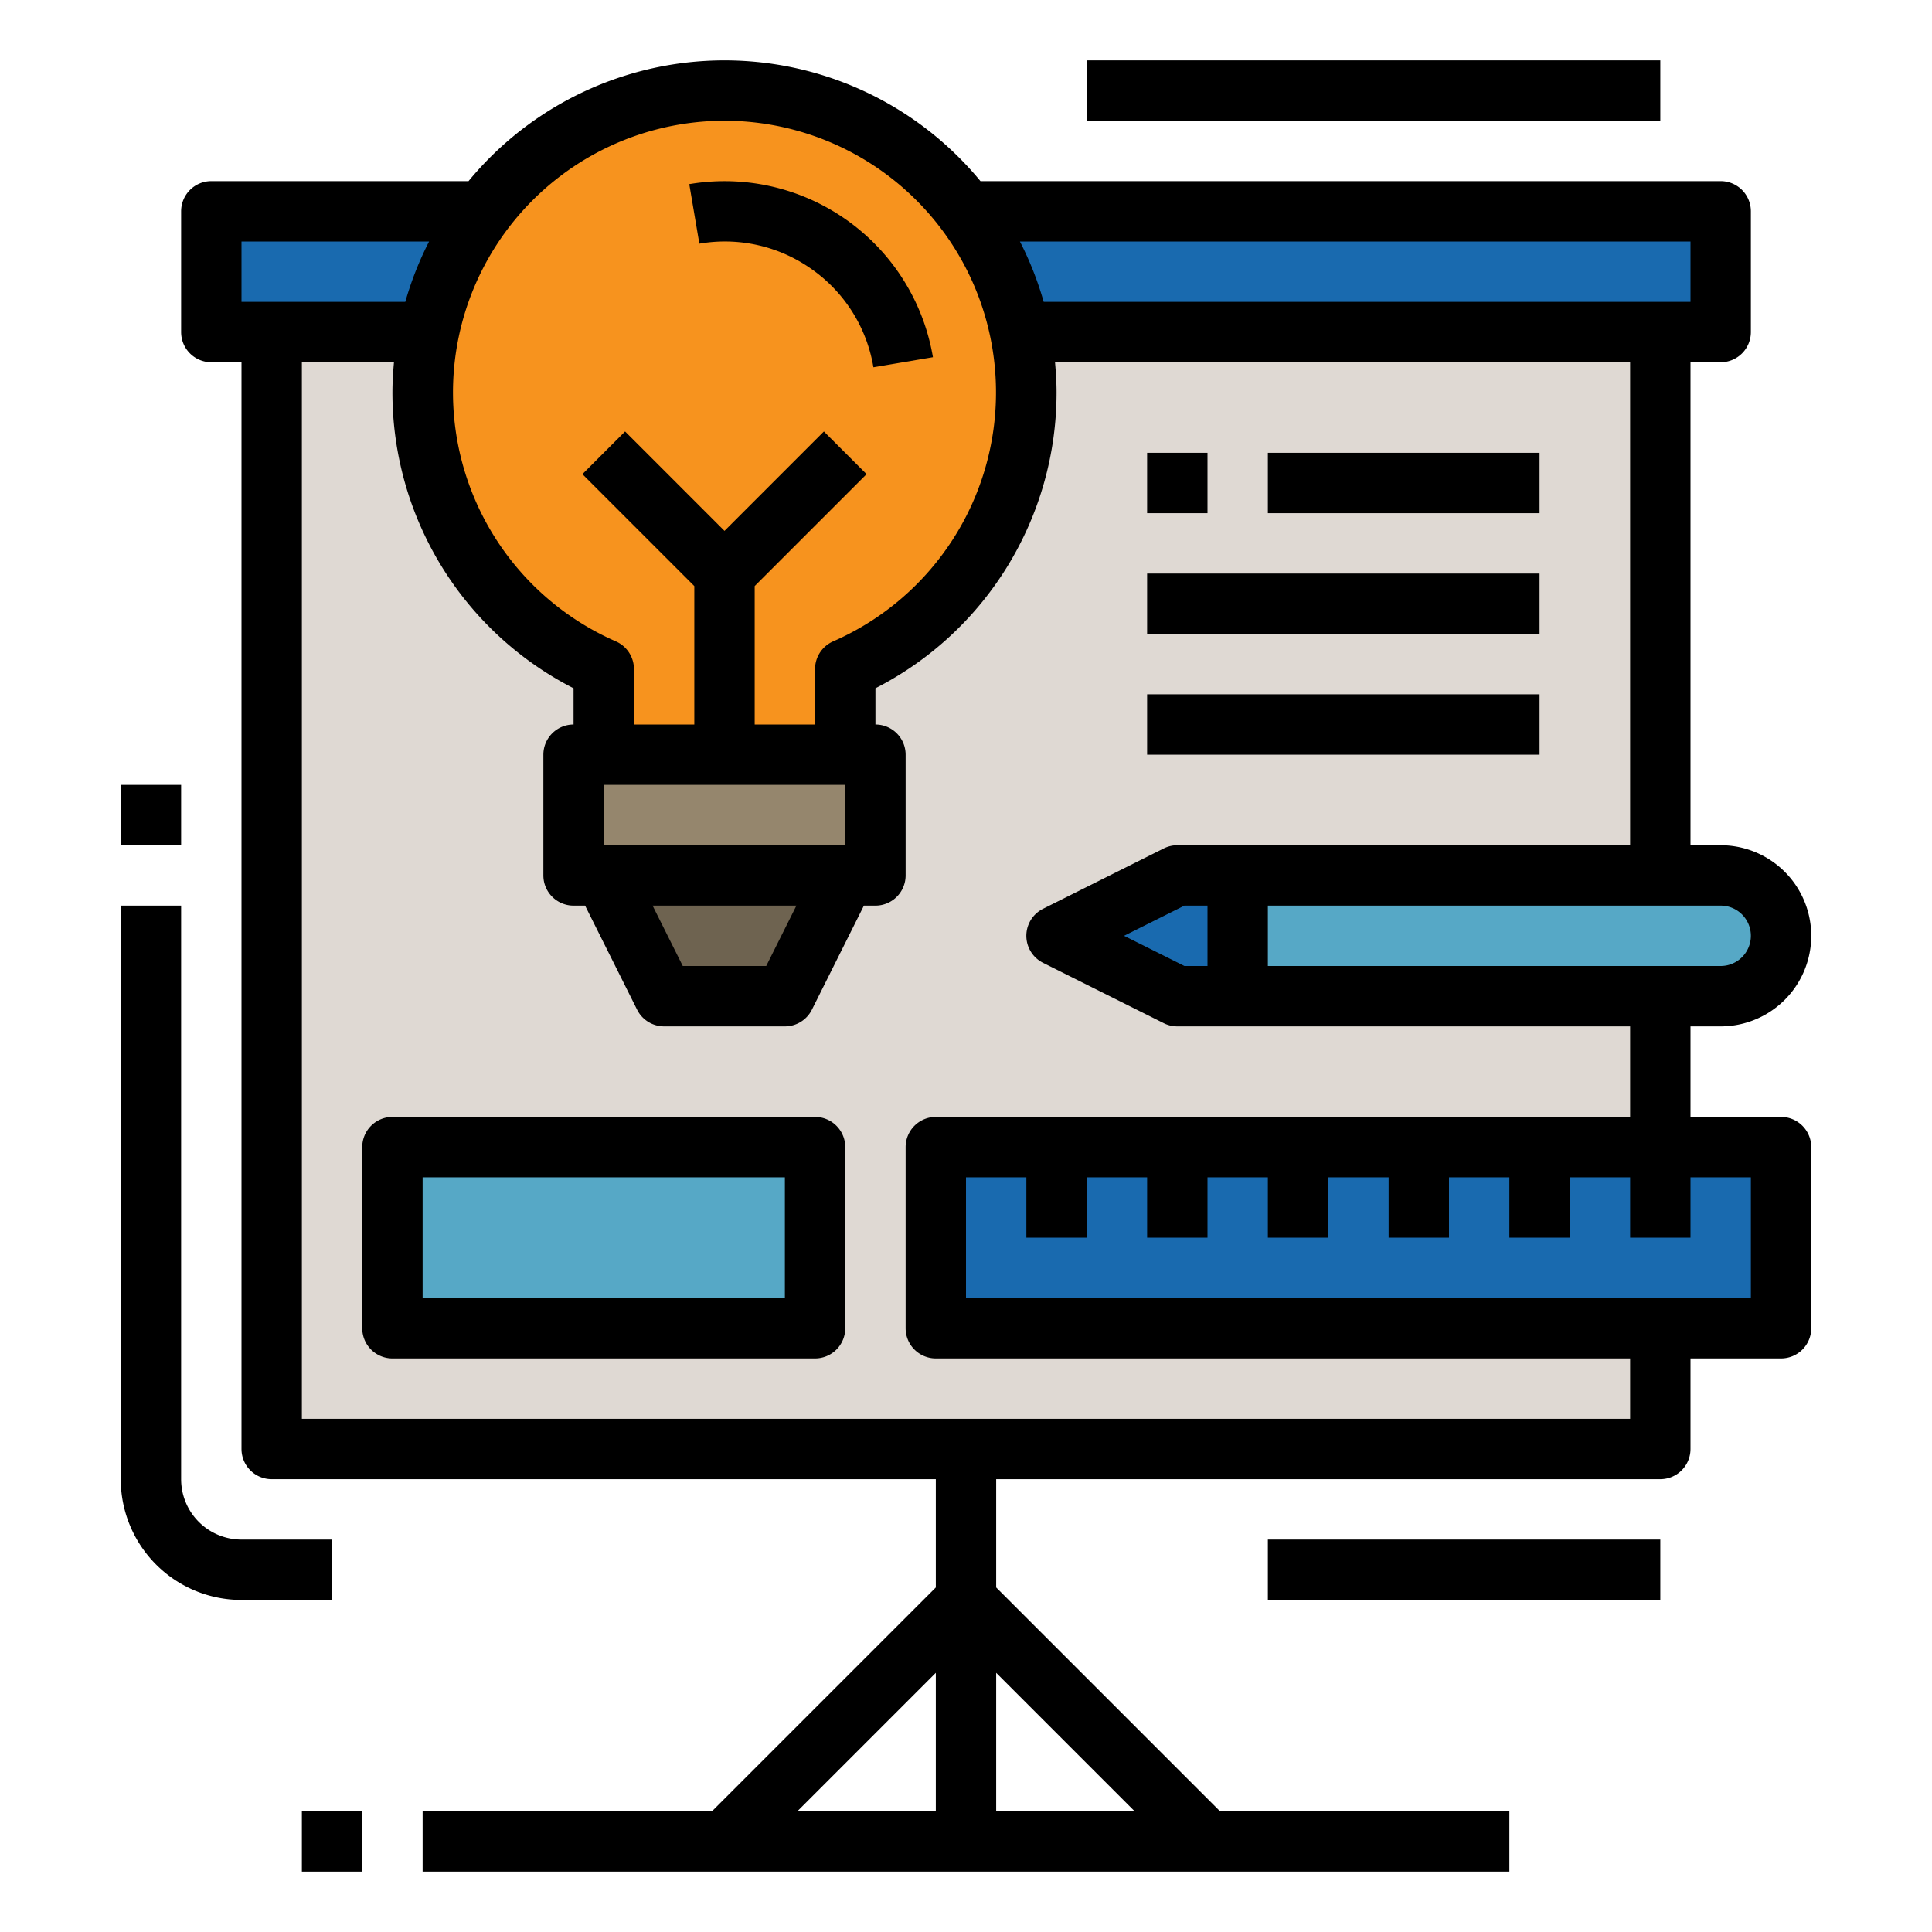 <?xml version="1.0"?>
<svg xmlns="http://www.w3.org/2000/svg" viewBox="0 0 64 64" width="512" height="512"><title>Project-Brief-idea-presentation-thinking</title><g id="FillOutline"><rect x="9" y="9" width="46" height="39" style="fill:#dfd9d3"/><rect x="7" y="7" width="50" height="4" style="fill:#196aaf"/><rect x="13" y="38" width="14" height="6" style="fill:#56a8c6"/><polygon points="39 29 35 31 39 33 41 33 41 29 39 29" style="fill:#196aaf"/><path d="M57,29H41v4H57a2,2,0,0,0,0-4Z" style="fill:#56a8c6"/><rect x="31" y="38" width="28" height="6" style="fill:#196aaf"/><path d="M28,25V22.162a10,10,0,1,0-8,0V25Z" style="fill:#f7931e"/><polygon points="20 29 22 33 26 33 28 29 20 29" style="fill:#6e6350"/><rect x="19" y="25" width="10" height="4" style="fill:#95866d"/><path d="M27,37H13a1,1,0,0,0-1,1v6a1,1,0,0,0,1,1H27a1,1,0,0,0,1-1V38A1,1,0,0,0,27,37Zm-1,6H14V39H26Z"/><path d="M8,53h3V51H8a2,2,0,0,1-2-2V30H4V49A4,4,0,0,0,8,53Z"/><rect x="36" y="2" width="19" height="2"/><rect x="42" y="51" width="13" height="2"/><path d="M57,34a3,3,0,0,0,0-6H56V12h1a1,1,0,0,0,1-1V7a1,1,0,0,0-1-1H32.479A10.987,10.987,0,0,0,15.521,6H7A1,1,0,0,0,6,7v4a1,1,0,0,0,1,1H8V48a1,1,0,0,0,1,1H31v3.586L23.586,60H14v2H50V60H40.414L33,52.586V49H55a1,1,0,0,0,1-1V45h3a1,1,0,0,0,1-1V38a1,1,0,0,0-1-1H56V34ZM26.414,60,31,55.414V60Zm11.172,0H33V55.414ZM58,31a1,1,0,0,1-1,1H42V30H57A1,1,0,0,1,58,31ZM39.236,32l-2-1,2-1H40v2ZM56,8v2H34.574a10.974,10.974,0,0,0-.788-2ZM24,4a9,9,0,0,1,3.6,17.246,1,1,0,0,0-.6.916V24H25V19.414l3.707-3.707-1.414-1.414L24,17.586l-3.293-3.293-1.414,1.414L23,19.414V24H21V22.162a1,1,0,0,0-.6-.916A9,9,0,0,1,24,4Zm4,22v2H20V26Zm-1.618,4-1,2H22.618l-1-2ZM8,8h6.214a10.974,10.974,0,0,0-.788,2H8ZM58,43H32V39h2v2h2V39h2v2h2V39h2v2h2V39h2v2h2V39h2v2h2V39h2v2h2V39h2Zm-4-6H31a1,1,0,0,0-1,1v6a1,1,0,0,0,1,1H54v2H10V12h3.051c-.03.33-.051.662-.051,1a11,11,0,0,0,6,9.8V24a1,1,0,0,0-1,1v4a1,1,0,0,0,1,1h.382l1.723,3.447A1,1,0,0,0,22,34h4a1,1,0,0,0,.895-.553L28.618,30H29a1,1,0,0,0,1-1V25a1,1,0,0,0-1-1V22.8A11,11,0,0,0,35,13c0-.338-.021-.67-.051-1H54V28H39a1,1,0,0,0-.447.105l-4,2a1,1,0,0,0,0,1.79l4,2A1,1,0,0,0,39,34H54Z"/><path d="M26.9,8.925a4.965,4.965,0,0,1,2.033,3.242l1.972-.334A7,7,0,0,0,22.833,6.1l.334,1.972A4.966,4.966,0,0,1,26.9,8.925Z"/><rect x="38" y="15" width="2" height="2"/><rect x="42" y="15" width="9" height="2"/><rect x="38" y="19" width="13" height="2"/><rect x="38" y="23" width="13" height="2"/><rect x="4" y="26" width="2" height="2"/><rect x="10" y="60" width="2" height="2"/></g></svg>
